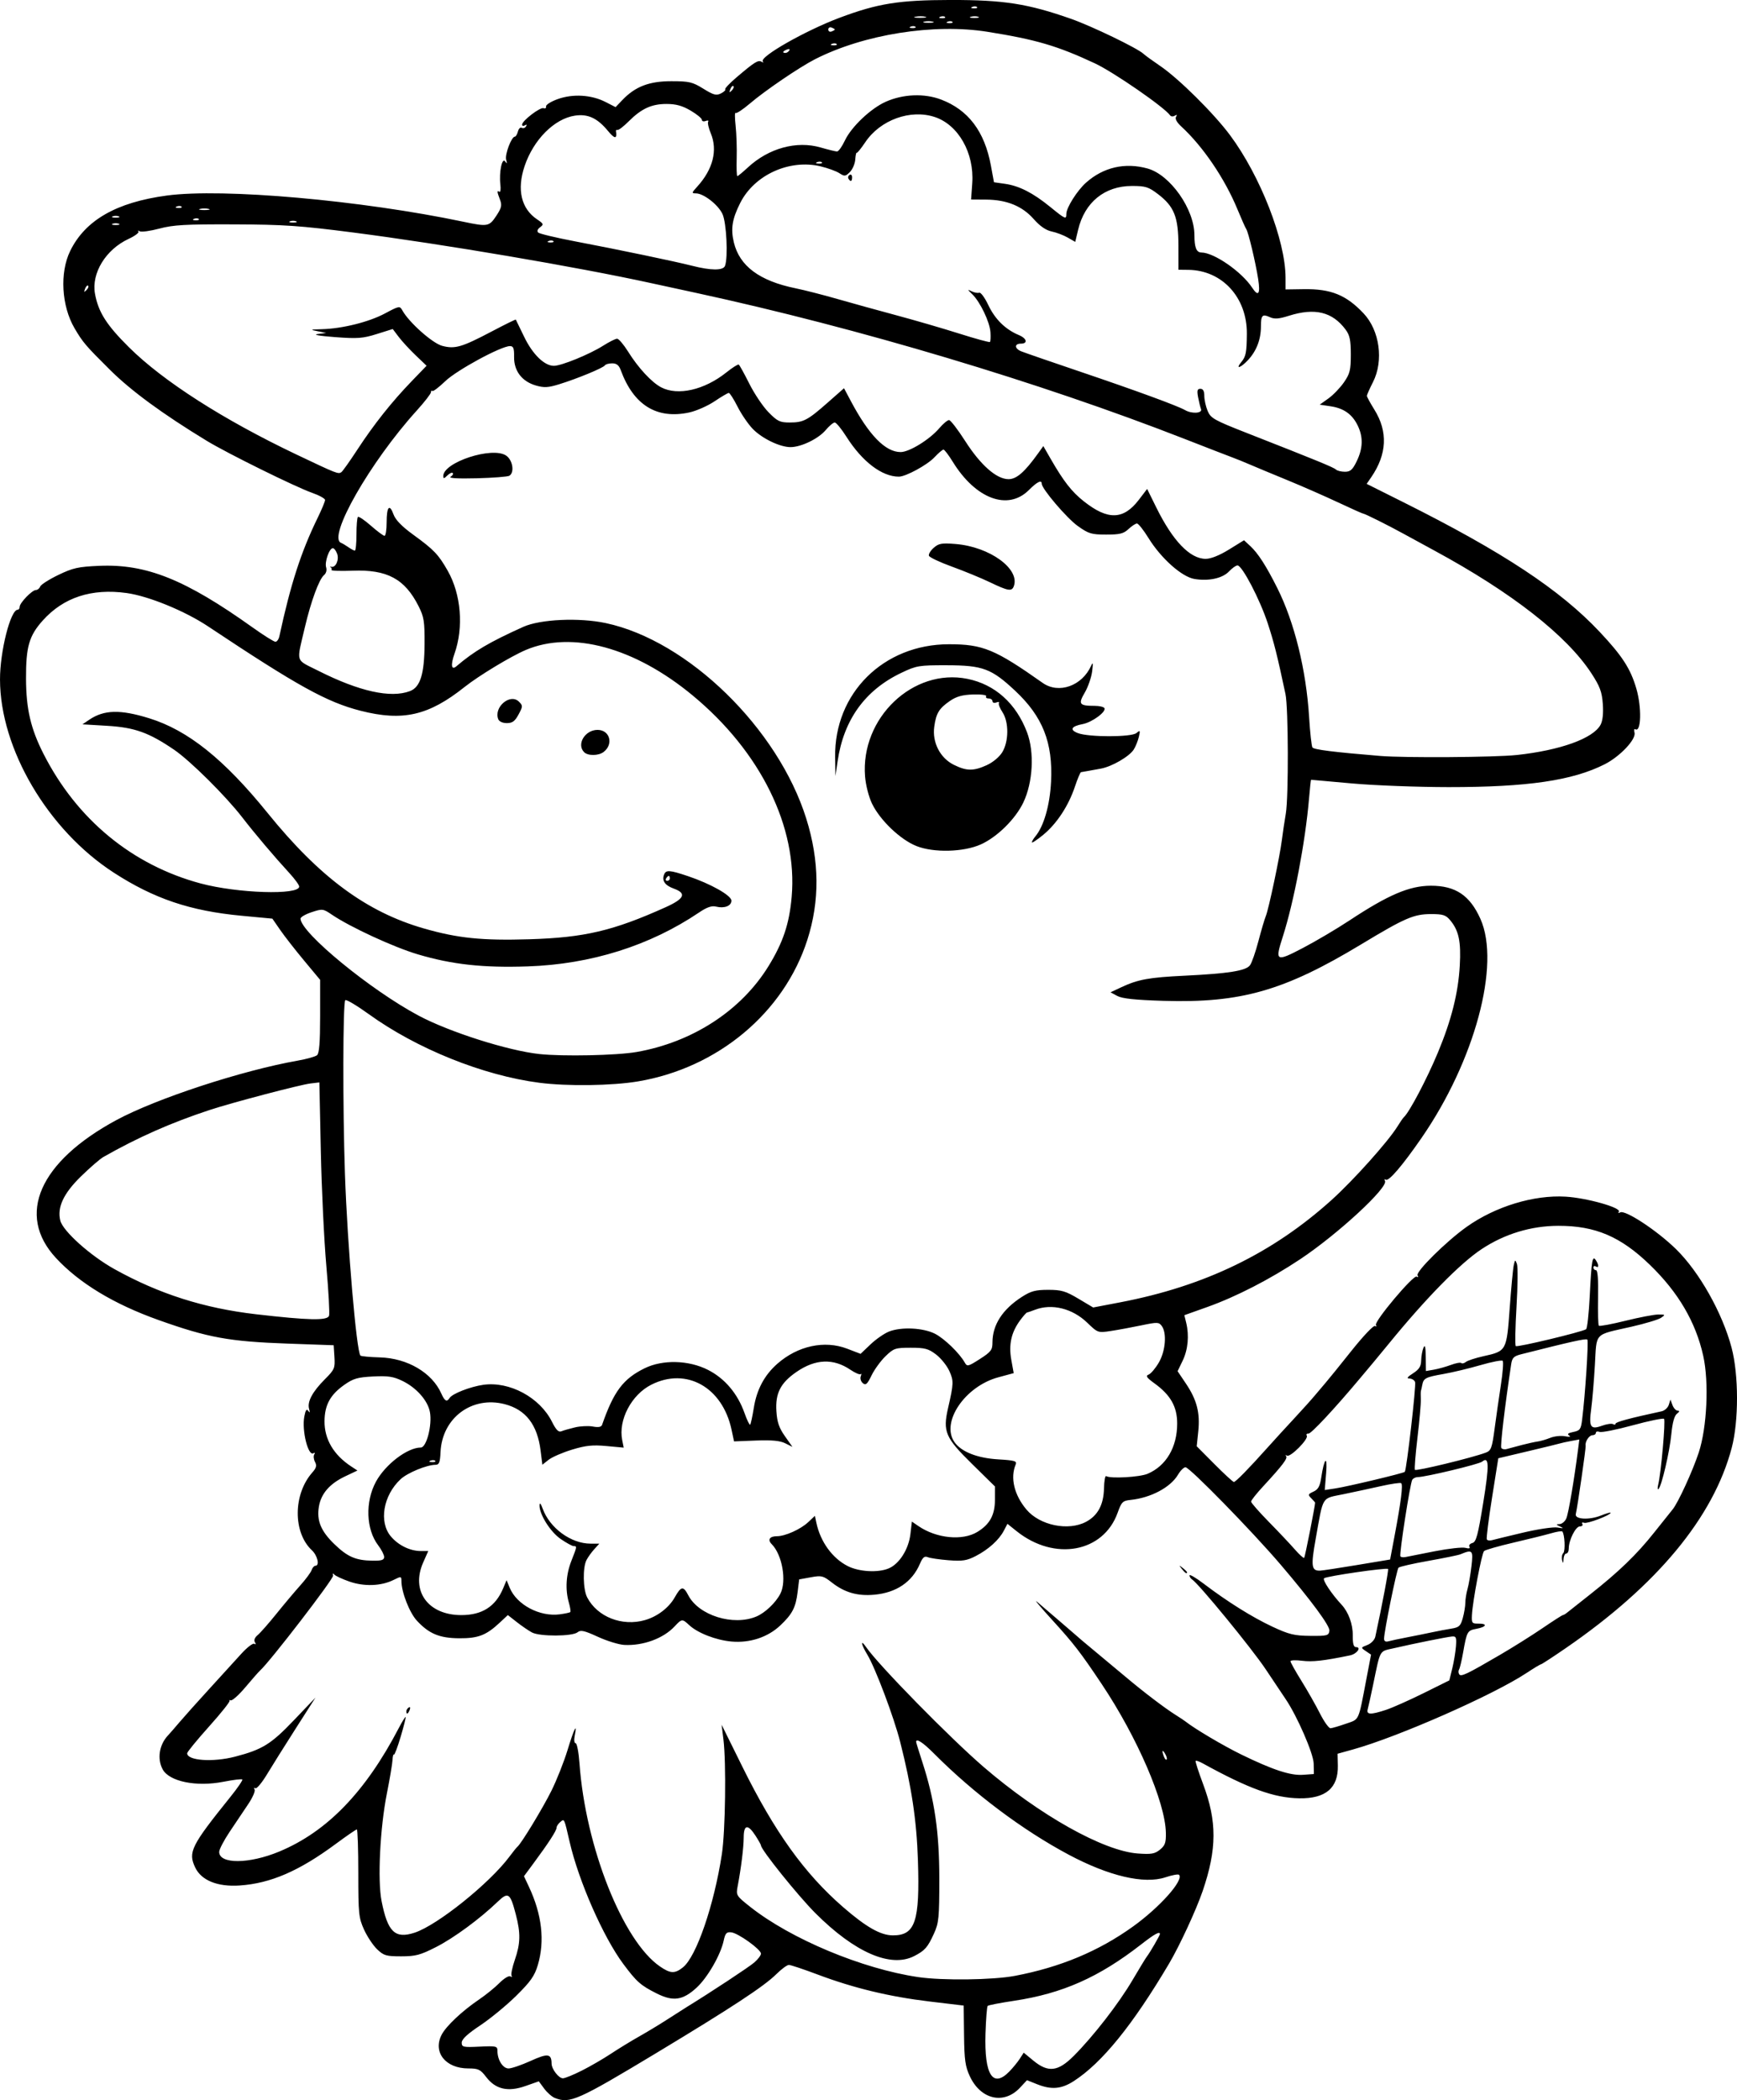 <?xml version="1.0" encoding="UTF-8" standalone="no"?>
<!-- Created with Inkscape (http://www.inkscape.org/) -->

<svg
   width="186.608mm"
   height="225.519mm"
   viewBox="0 0 186.608 225.519"
   version="1.1"
   id="svg1"
   xml:space="preserve"
   xmlns="http://www.w3.org/2000/svg"
   xmlns:svg="http://www.w3.org/2000/svg"><defs
     id="defs1" /><g
     id="layer1"
     transform="translate(-209.154,367.374)"><path
       style="fill:#000000"
       d="m 268.767,-142.09 c -0.317,-0.128 -0.835,-0.583 -1.152,-1.012 l -0.576,-0.78 -1.44,0.506 c -1.878,0.66 -3.206,0.354 -4.217,-0.971 -0.621,-0.814 -0.839,-0.918 -1.925,-0.919 -2.445,-0.002 -3.824,-1.749 -2.857,-3.619 0.481,-0.93 2.204,-2.552 4.012,-3.777 0.728,-0.493 1.718,-1.295 2.2,-1.782 0.483,-0.487 1.007,-0.805 1.165,-0.707 0.158,0.098 0.219,0.067 0.136,-0.069 -0.084,-0.136 0.072,-0.898 0.347,-1.695 0.613,-1.776 0.637,-2.859 0.11,-4.883 -0.603,-2.314 -0.811,-2.46 -1.951,-1.366 -1.916,1.84 -4.703,3.889 -6.614,4.862 -1.695,0.863 -2.202,0.998 -3.753,0.998 -1.613,0 -1.872,-0.076 -2.585,-0.759 -0.436,-0.417 -1.068,-1.37 -1.406,-2.117 -0.569,-1.257 -0.615,-1.707 -0.615,-6.054 0,-2.583 -0.071,-4.696 -0.158,-4.696 -0.087,4e-5 -1.099,0.696 -2.249,1.546 -3.952,2.923 -7.007,4.246 -10.338,4.475 -2.362,0.163 -4.113,-0.543 -4.772,-1.924 -0.791,-1.658 -0.453,-2.336 3.809,-7.63 0.755,-0.938 1.315,-1.762 1.246,-1.831 -0.07,-0.07 -0.985,0.042 -2.034,0.247 -2.913,0.571 -5.82,-0.026 -6.523,-1.339 -0.607,-1.134 -0.367,-2.644 0.579,-3.644 0.183,-0.193 0.736,-0.828 1.229,-1.41 0.493,-0.582 1.932,-2.189 3.197,-3.572 1.265,-1.382 2.81,-3.078 3.434,-3.767 0.623,-0.689 1.257,-1.177 1.408,-1.084 0.17,0.105 0.194,0.039 0.064,-0.172 -0.131,-0.213 -0.017,-0.503 0.303,-0.768 0.283,-0.235 1.186,-1.26 2.006,-2.279 0.82,-1.019 1.973,-2.388 2.56,-3.043 0.588,-0.655 1.139,-1.399 1.225,-1.654 0.086,-0.255 0.267,-0.463 0.403,-0.463 0.484,0 0.236,-1.093 -0.377,-1.666 -2.043,-1.909 -2.017,-6.019 0.052,-8.353 0.431,-0.487 0.496,-0.74 0.287,-1.13 -0.148,-0.277 -0.186,-0.638 -0.084,-0.803 0.106,-0.172 0.068,-0.228 -0.089,-0.13 -0.564,0.349 -1.259,-2.438 -0.979,-3.929 0.133,-0.712 0.25,-0.878 0.43,-0.617 0.173,0.249 0.198,0.181 0.084,-0.225 -0.214,-0.763 0.364,-1.84 1.712,-3.188 1.017,-1.017 1.087,-1.181 1.011,-2.365 l -0.081,-1.273 -4.895,-0.174 c -6.337,-0.225 -8.572,-0.631 -13.891,-2.523 -4.826,-1.717 -8.539,-3.962 -11.063,-6.688 -4.276,-4.619 -1.77,-10.323 6.498,-14.789 4.289,-2.317 13.493,-5.332 19.514,-6.393 0.946,-0.167 1.869,-0.426 2.051,-0.577 0.237,-0.196 0.331,-1.378 0.331,-4.183 v -3.909 l -1.73,-2.078 c -0.952,-1.143 -2.106,-2.621 -2.565,-3.286 l -0.835,-1.208 -3.322,-0.312 c -5.502,-0.517 -9.392,-1.828 -13.714,-4.625 -7.083,-4.582 -12.212,-13.284 -12.225,-20.743 -0.005,-3.018 1.127,-7.491 1.897,-7.491 0.119,0 0.216,-0.142 0.216,-0.316 0,-0.419 1.335,-1.8 1.741,-1.8 0.175,0 0.384,-0.169 0.463,-0.375 0.079,-0.207 0.955,-0.766 1.947,-1.244 1.571,-0.757 2.136,-0.882 4.4,-0.979 5.067,-0.216 9.253,1.466 16.483,6.623 1.181,0.842 2.28,1.531 2.442,1.531 0.163,0 0.353,-0.268 0.424,-0.595 1.215,-5.617 2.326,-9.052 4.108,-12.704 0.44,-0.903 0.801,-1.769 0.801,-1.924 0,-0.155 -0.625,-0.501 -1.389,-0.769 -1.78,-0.623 -9.116,-4.243 -11.331,-5.591 -4.743,-2.887 -8.112,-5.357 -10.389,-7.617 -2.614,-2.595 -2.912,-2.945 -3.805,-4.464 -1.405,-2.392 -1.607,-5.974 -0.468,-8.302 1.617,-3.305 4.965,-5.223 10.388,-5.951 6.024,-0.808 20.884,0.507 31.893,2.823 2.563,0.539 2.734,0.508 3.493,-0.639 0.565,-0.854 0.63,-1.134 0.401,-1.737 -0.328,-0.863 -0.34,-1.021 -0.064,-0.851 0.115,0.071 0.162,-0.28 0.103,-0.78 -0.156,-1.332 0.186,-2.959 0.52,-2.475 0.196,0.284 0.221,0.237 0.102,-0.189 -0.155,-0.555 0.571,-2.475 0.936,-2.475 0.102,0 0.25,-0.25 0.33,-0.556 0.08,-0.306 0.264,-0.482 0.409,-0.393 0.145,0.09 0.35,0.024 0.456,-0.147 0.12,-0.193 0.077,-0.239 -0.114,-0.121 -0.168,0.104 -0.305,0.071 -0.305,-0.072 0,-0.417 1.948,-1.907 2.31,-1.768 0.181,0.07 0.301,-0.016 0.266,-0.189 -0.035,-0.174 0.532,-0.528 1.26,-0.788 1.632,-0.583 3.605,-0.464 5.121,0.309 l 1.087,0.555 0.733,-0.766 c 1.38,-1.444 2.874,-2.017 5.254,-2.017 1.923,0 2.272,0.082 3.44,0.805 1.098,0.68 1.391,0.758 1.893,0.506 0.327,-0.164 0.532,-0.361 0.457,-0.436 -0.075,-0.075 0.478,-0.66 1.23,-1.299 1.943,-1.652 2.308,-1.879 2.681,-1.664 0.182,0.105 0.242,0.093 0.135,-0.025 -0.433,-0.478 4.552,-3.318 8.265,-4.708 4.088,-1.53 6.362,-1.893 11.906,-1.901 5.704,-0.008 8.308,0.399 12.933,2.023 2.23,0.783 7.149,3.157 7.782,3.756 0.176,0.166 0.993,0.76 1.816,1.319 1.982,1.348 5.746,5.078 7.488,7.419 3.263,4.387 5.957,11.303 5.963,15.308 l 0.002,1.258 1.96,-0.029 c 2.912,-0.044 4.554,0.621 6.419,2.598 1.732,1.836 2.178,5.08 1.015,7.373 -0.363,0.716 -0.661,1.383 -0.661,1.482 -6e-4,0.1 0.366,0.772 0.815,1.494 1.462,2.351 1.346,4.783 -0.344,7.243 l -0.492,0.716 3.913,1.955 c 10.71,5.352 16.873,9.42 21.124,13.942 2.423,2.577 3.306,3.941 3.93,6.067 0.598,2.034 0.529,4.777 -0.11,4.382 -0.117,-0.072 -0.153,0.095 -0.081,0.371 0.186,0.711 -1.559,2.558 -3.205,3.392 -3.452,1.749 -8.291,2.457 -16.767,2.453 -3.303,-0.002 -7.97,-0.179 -10.371,-0.394 -2.401,-0.215 -4.385,-0.392 -4.409,-0.394 -0.024,-0.002 -0.122,0.919 -0.218,2.047 -0.393,4.62 -1.628,11.108 -2.82,14.813 -0.855,2.657 -0.743,2.72 2.155,1.206 1.382,-0.722 3.645,-2.059 5.027,-2.971 4.169,-2.751 6.432,-3.714 8.731,-3.717 2.647,-0.003 4.194,1.033 5.326,3.568 2.183,4.886 -0.614,15.256 -6.353,23.548 -2.042,2.951 -3.495,4.647 -3.813,4.45 -0.148,-0.092 -0.19,-0.038 -0.093,0.119 0.414,0.67 -5.034,5.708 -9.097,8.413 -3.238,2.155 -6.887,4.033 -9.994,5.14 l -2.46,0.877 0.199,0.819 c 0.333,1.37 0.191,2.884 -0.382,4.069 l -0.544,1.126 0.9,1.337 c 1.169,1.737 1.53,3.135 1.322,5.124 l -0.167,1.599 1.907,1.918 c 1.049,1.055 1.987,1.918 2.084,1.918 0.192,0 1.598,-1.435 3.609,-3.683 0.706,-0.789 1.996,-2.199 2.867,-3.134 0.871,-0.935 1.883,-2.061 2.249,-2.503 0.366,-0.442 0.885,-1.056 1.155,-1.364 0.27,-0.308 1.507,-1.837 2.75,-3.397 1.243,-1.56 2.38,-2.762 2.527,-2.671 0.147,0.091 0.194,0.047 0.105,-0.097 -0.226,-0.366 4.026,-5.421 4.377,-5.204 0.167,0.103 0.206,0.051 0.096,-0.129 -0.233,-0.378 3.076,-3.651 5.265,-5.208 3.082,-2.191 7.215,-3.452 10.644,-3.247 2.278,0.136 5.98,1.179 5.714,1.609 -0.095,0.154 -0.037,0.19 0.135,0.084 0.521,-0.322 3.949,1.927 6.008,3.941 2.5,2.447 4.977,6.838 5.969,10.583 0.773,2.917 0.778,7.873 0.012,10.768 -1.972,7.454 -8.017,14.746 -17.802,21.477 -1.403,0.965 -2.613,1.754 -2.689,1.754 -0.076,0 -0.774,0.42 -1.551,0.933 -3.58,2.367 -13.812,6.871 -18.66,8.215 l -1.638,0.454 0.029,1.262 c 0.055,2.416 -1.305,3.571 -4.151,3.523 -2.702,-0.045 -5.418,-1.029 -10.386,-3.763 -0.355,-0.195 -0.689,-0.311 -0.742,-0.257 -0.054,0.054 0.307,1.175 0.802,2.492 1.504,4.003 1.492,6.979 -0.045,11.482 -0.691,2.023 -2.485,5.897 -3.616,7.805 -3.903,6.586 -7.185,10.633 -10.218,12.599 -1.342,0.87 -2.418,0.961 -3.977,0.337 l -1.063,-0.425 -0.754,0.807 c -1.721,1.842 -4.21,1.28 -5.381,-1.216 -0.496,-1.058 -0.595,-1.752 -0.627,-4.429 l -0.039,-3.175 -3.678,-0.439 c -4.298,-0.513 -8.139,-1.438 -11.993,-2.888 -1.518,-0.571 -2.917,-1.038 -3.109,-1.038 -0.192,0 -0.799,0.446 -1.348,0.992 -1.31,1.301 -4.801,3.594 -12.925,8.488 -8.398,5.059 -9.274,5.447 -10.862,4.807 z m 2.898,-2.946 c 0.905,-0.457 2.301,-1.264 3.101,-1.795 0.8,-0.531 2.17,-1.369 3.043,-1.862 0.873,-0.493 2.245,-1.323 3.049,-1.843 0.804,-0.52 1.697,-1.09 1.984,-1.267 2.676,-1.644 6.789,-4.355 7.357,-4.849 0.388,-0.338 0.706,-0.761 0.706,-0.941 0,-0.452 -2.44,-2.202 -3.187,-2.287 -0.51,-0.058 -0.646,0.092 -0.82,0.901 -0.328,1.525 -1.735,3.964 -2.909,5.042 -1.476,1.355 -2.51,1.508 -4.264,0.63 -1.745,-0.873 -2.17,-1.247 -3.609,-3.178 -2.151,-2.886 -4.79,-8.884 -5.764,-13.102 -0.6,-2.598 -0.558,-2.51 -1.013,-2.134 -0.217,0.18 -0.394,0.455 -0.394,0.611 0,0.309 -0.861,1.637 -2.474,3.816 l -1.026,1.387 0.529,1.127 c 1.404,2.987 1.727,5.824 0.959,8.412 -0.346,1.164 -0.774,1.774 -2.315,3.295 -1.04,1.027 -2.784,2.461 -3.875,3.186 -1.364,0.907 -1.984,1.484 -1.984,1.846 0,0.486 0.148,0.52 1.918,0.435 1.788,-0.086 1.918,-0.055 1.918,0.451 0,0.976 0.579,1.891 1.196,1.891 0.32,0 1.39,-0.366 2.377,-0.814 1.842,-0.835 2.233,-0.784 2.243,0.292 0.006,0.593 0.767,1.58 1.217,1.58 0.214,0 1.13,-0.374 2.036,-0.83 z m 45.921,0.103 c 0.39,-0.4 0.898,-1.02 1.128,-1.377 l 0.418,-0.649 1.028,0.848 c 1.598,1.317 2.65,1.197 4.342,-0.495 2.103,-2.103 4.838,-5.628 6.313,-8.137 0.742,-1.262 1.445,-2.413 1.562,-2.559 0.296,-0.367 1.39,-2.253 1.39,-2.396 0,-0.325 -0.582,-0.004 -2.004,1.104 -4.548,3.543 -8.472,5.284 -13.674,6.065 -1.476,0.222 -2.749,0.468 -2.829,0.549 -0.08,0.08 -0.186,1.426 -0.235,2.99 -0.137,4.407 0.788,5.873 2.559,4.058 z m 0.59,-10.272 c 4.888,-0.927 9.028,-2.657 12.721,-5.317 2.883,-2.075 5.469,-4.988 4.918,-5.539 -0.088,-0.088 -0.748,0.036 -1.467,0.275 -2.275,0.755 -6.05,-0.128 -10.369,-2.425 -4.953,-2.635 -10.217,-6.584 -14.469,-10.854 -1.203,-1.208 -1.935,-1.687 -1.935,-1.265 0,0.068 0.294,1.024 0.653,2.124 1.328,4.069 1.837,7.549 1.837,12.569 3.9e-4,4.207 -0.053,4.747 -0.581,5.904 -0.673,1.473 -0.965,1.806 -2.107,2.396 -2.525,1.306 -6.391,-0.369 -10.625,-4.603 -1.868,-1.868 -5.845,-6.814 -5.845,-7.269 0,-0.076 -0.268,-0.552 -0.595,-1.058 -0.816,-1.26 -1.256,-1.191 -1.262,0.199 -0.005,1.092 -0.278,3.293 -0.654,5.268 -0.179,0.939 -0.137,1.006 1.362,2.19 4.368,3.451 12.039,6.655 18.046,7.537 2.602,0.382 8.025,0.313 10.372,-0.132 z m -35.656,-0.914 c 1.44,-1.133 3.347,-6.673 4.186,-12.164 0.377,-2.468 0.477,-9.793 0.168,-12.303 l -0.195,-1.587 2.224,4.498 c 3.466,7.012 6.676,11.484 10.828,15.087 2.473,2.146 4.024,3.027 5.339,3.033 2.415,0.01 2.913,-1.481 2.697,-8.065 -0.141,-4.303 -0.673,-7.848 -1.905,-12.706 -0.677,-2.668 -2.679,-7.975 -3.544,-9.395 -0.668,-1.096 -0.755,-1.713 -0.11,-0.779 1.339,1.938 8.995,9.742 12.612,12.857 6.016,5.18 12.873,9.027 16.569,9.297 1.451,0.106 1.823,0.041 2.381,-0.411 0.55,-0.446 0.657,-0.753 0.635,-1.816 -0.067,-3.288 -3.072,-10.249 -6.892,-15.964 -2.261,-3.384 -3.016,-4.361 -5.296,-6.86 -1.271,-1.393 -2.02,-2.287 -1.663,-1.986 0.771,0.651 4.476,3.837 4.902,4.215 0.164,0.146 0.878,0.741 1.586,1.323 0.709,0.582 2.066,1.714 3.016,2.515 1.939,1.635 4.241,3.385 5.432,4.129 0.437,0.273 0.913,0.591 1.058,0.706 0.965,0.766 4.055,2.593 5.953,3.519 3.382,1.65 5.288,2.276 6.632,2.18 l 1.173,-0.084 -0.023,-1.13 c -0.022,-1.074 -1.794,-5.135 -3.028,-6.94 -0.249,-0.364 -1.205,-1.793 -2.125,-3.175 -1.479,-2.224 -7.222,-9.225 -7.92,-9.657 -0.146,-0.09 -0.265,-0.283 -0.265,-0.428 0,-0.145 0.685,0.256 1.521,0.891 2.559,1.943 5.226,3.611 7.393,4.622 1.777,0.829 2.344,0.966 4.05,0.982 1.834,0.017 1.99,-0.025 2.065,-0.549 0.072,-0.506 -1.934,-3.224 -5.235,-7.094 -3.055,-3.581 -9.78,-10.463 -10.226,-10.463 -0.183,0 -0.545,0.359 -0.804,0.798 -0.806,1.365 -2.917,2.486 -5.108,2.712 -0.832,0.086 -0.963,0.217 -1.377,1.374 -1.531,4.278 -6.786,5.236 -10.857,1.978 l -0.983,-0.787 -0.383,0.733 c -0.521,0.998 -1.658,2.023 -3.024,2.728 -0.955,0.492 -1.426,0.565 -2.91,0.45 -0.974,-0.076 -1.98,-0.223 -2.235,-0.328 -0.359,-0.147 -0.551,0.012 -0.844,0.698 -0.84,1.966 -2.537,3.117 -4.913,3.332 -1.802,0.163 -3.189,-0.237 -4.566,-1.318 -0.923,-0.724 -1.094,-0.766 -2.249,-0.555 l -1.25,0.228 -0.164,1.339 c -0.205,1.676 -0.563,2.371 -1.854,3.595 -1.347,1.278 -3.281,1.916 -5.259,1.737 -1.666,-0.151 -3.625,-0.912 -4.538,-1.763 -0.745,-0.694 -0.794,-0.689 -1.567,0.139 -1.209,1.295 -3.375,2.092 -5.404,1.988 -0.582,-0.03 -1.86,-0.422 -2.839,-0.872 -1.457,-0.669 -1.853,-0.758 -2.178,-0.488 -0.549,0.456 -4.067,0.472 -4.904,0.022 -0.364,-0.195 -1.095,-0.695 -1.626,-1.111 l -0.964,-0.756 -0.868,0.811 c -1.456,1.36 -2.317,1.693 -4.347,1.68 -2.124,-0.013 -3.245,-0.477 -4.551,-1.882 -0.802,-0.863 -1.667,-3.078 -1.667,-4.268 0,-0.512 -0.035,-0.517 -0.842,-0.114 -1.332,0.664 -3.168,0.73 -4.765,0.169 -0.773,-0.271 -1.503,-0.613 -1.623,-0.76 -0.132,-0.161 -0.176,-0.11 -0.111,0.126 0.087,0.319 -6.771,9.231 -7.841,10.19 -0.162,0.146 -0.865,0.944 -1.562,1.774 -0.697,0.83 -1.411,1.475 -1.587,1.432 -0.176,-0.042 -0.235,-0.028 -0.131,0.031 0.104,0.059 -0.878,1.299 -2.183,2.754 -1.305,1.455 -2.373,2.759 -2.373,2.898 0,0.791 2.761,0.985 5.153,0.362 2.925,-0.762 3.858,-1.34 6.303,-3.901 l 2.328,-2.439 -2.114,3.307 c -1.163,1.819 -2.559,4.045 -3.103,4.947 -0.544,0.902 -1.105,1.568 -1.247,1.48 -0.142,-0.088 -0.177,-0.029 -0.078,0.132 0.099,0.16 -0.21,0.871 -0.687,1.579 -0.477,0.708 -1.373,2.043 -1.991,2.966 -0.618,0.923 -1.124,1.893 -1.124,2.157 0,1.33 3.218,1.31 6.46,-0.039 5.131,-2.136 9.256,-6.4 12.844,-13.277 0.358,-0.685 0.684,-1.212 0.726,-1.17 0.042,0.042 -0.197,0.994 -0.531,2.115 -0.334,1.122 -0.66,1.986 -0.726,1.92 -0.066,-0.066 -0.134,0.198 -0.152,0.586 -0.018,0.388 -0.292,2.015 -0.61,3.616 -0.731,3.687 -1.007,9.285 -0.567,11.52 0.656,3.335 1.444,4.09 3.548,3.404 2.44,-0.796 8.056,-5.299 10.198,-8.177 0.379,-0.509 0.764,-0.986 0.855,-1.058 0.402,-0.32 2.698,-4.1 3.642,-5.993 0.569,-1.142 1.352,-3.118 1.74,-4.391 0.702,-2.305 1.068,-3.032 0.766,-1.521 -0.09,0.448 -0.046,0.794 0.1,0.794 0.142,0 0.329,0.982 0.416,2.183 0.647,8.962 4.652,19.053 8.647,21.792 1.125,0.771 1.585,0.789 2.467,0.096 z m -29.714,-27.494 c 0,-0.137 0.118,-0.322 0.262,-0.411 0.15,-0.093 0.194,0.013 0.104,0.249 -0.176,0.458 -0.366,0.542 -0.366,0.162 z m 83.31,-15.295 c -0.329,-0.42 -0.32,-0.429 0.1,-0.1 0.255,0.2 0.463,0.408 0.463,0.463 0,0.218 -0.217,0.078 -0.563,-0.363 z m -1.786,19.864 c -0.312,-0.536 -0.387,-0.365 -0.132,0.301 0.091,0.236 0.221,0.374 0.289,0.306 0.068,-0.068 -0.002,-0.341 -0.157,-0.607 z m 19.415,-3.236 c 1.48,-0.518 1.313,-0.154 2.211,-4.846 l 0.492,-2.572 -0.558,-0.379 c -0.556,-0.377 -0.555,-0.38 0.162,-0.66 0.407,-0.159 0.777,-0.544 0.852,-0.885 0.753,-3.466 1.454,-7.192 1.371,-7.276 -0.165,-0.165 -6.621,0.772 -6.875,0.999 -0.197,0.175 0.796,1.671 1.889,2.846 0.736,0.792 1.209,2.094 1.195,3.289 -0.011,0.888 0.09,1.257 0.343,1.257 0.629,0 0.103,0.733 -0.635,0.886 -2.816,0.582 -4.045,0.721 -5.142,0.58 -0.691,-0.089 -1.257,-0.065 -1.257,0.053 0,0.118 0.529,1.064 1.175,2.103 0.646,1.039 1.541,2.613 1.988,3.499 0.447,0.886 0.96,1.601 1.14,1.59 0.18,-0.011 0.922,-0.229 1.65,-0.484 z m 4.316,-1.492 c 0.682,-0.225 2.49,-1.029 4.018,-1.786 l 2.778,-1.377 0.315,-1.277 c 0.173,-0.702 0.352,-1.774 0.397,-2.381 0.072,-0.969 0.017,-1.098 -0.447,-1.052 -0.6,0.059 -4.036,0.752 -6.215,1.254 -1.62,0.373 -1.425,0.028 -2.25,3.986 -0.242,1.164 -0.499,2.325 -0.57,2.58 -0.162,0.583 0.33,0.596 1.974,0.054 z m 12.221,-5.892 c 1.382,-0.807 3.443,-2.1 4.58,-2.875 1.136,-0.774 2.124,-1.408 2.194,-1.408 0.07,0 0.272,-0.116 0.447,-0.259 0.176,-0.142 1.267,-1.006 2.426,-1.918 3.135,-2.469 5.061,-4.327 6.932,-6.686 0.923,-1.164 1.816,-2.28 1.983,-2.48 0.576,-0.687 2.148,-4.107 2.806,-6.103 0.89,-2.699 1.116,-7.552 0.485,-10.391 -0.807,-3.629 -2.68,-6.822 -5.732,-9.773 -3.14,-3.035 -5.862,-4.196 -9.829,-4.19 -2.937,0.004 -5.793,0.873 -8.264,2.513 -2.315,1.537 -5.988,5.283 -9.985,10.183 -0.534,0.655 -1.271,1.548 -1.638,1.984 -0.367,0.437 -1.016,1.21 -1.443,1.72 -2.74,3.268 -5.243,5.948 -5.527,5.917 -0.183,-0.02 -0.26,0.08 -0.172,0.222 0.217,0.351 -1.765,2.348 -2.127,2.142 -0.158,-0.09 -0.202,-0.069 -0.097,0.048 0.203,0.225 -0.384,0.999 -2.471,3.255 -0.711,0.768 -1.292,1.502 -1.292,1.63 0,0.128 0.863,1.112 1.918,2.187 1.055,1.074 2.313,2.407 2.795,2.961 0.482,0.554 0.929,0.955 0.994,0.891 0.087,-0.087 1.172,-5.568 1.172,-5.923 0,-0.034 -0.186,-0.249 -0.414,-0.476 -0.375,-0.375 -0.353,-0.441 0.239,-0.711 0.502,-0.229 0.694,-0.573 0.832,-1.492 0.321,-2.14 0.692,-2.489 0.529,-0.498 l -0.149,1.818 1.135,-0.171 c 1.304,-0.196 7.337,-1.635 7.464,-1.78 0.196,-0.225 1.239,-9.302 1.108,-9.644 -0.079,-0.206 -0.356,-0.377 -0.615,-0.379 -0.331,-0.003 -0.214,-0.169 0.389,-0.555 0.661,-0.423 0.864,-0.744 0.878,-1.385 0.01,-0.459 0.121,-1.072 0.246,-1.363 0.164,-0.381 0.233,-0.105 0.246,0.986 l 0.019,1.515 0.86,-0.149 c 0.473,-0.082 1.293,-0.311 1.822,-0.508 0.529,-0.198 1.032,-0.289 1.118,-0.204 0.086,0.086 0.308,0.033 0.493,-0.117 0.185,-0.15 1.036,-0.427 1.89,-0.616 2.472,-0.546 2.485,-0.571 2.816,-5.14 0.158,-2.183 0.354,-4.266 0.435,-4.63 0.137,-0.614 0.162,-0.624 0.343,-0.132 0.107,0.291 0.087,2.357 -0.046,4.591 -0.133,2.234 -0.168,4.135 -0.078,4.225 0.151,0.151 7.055,-1.502 7.553,-1.809 0.123,-0.076 0.3,-1.683 0.394,-3.572 0.192,-3.881 0.287,-4.424 0.667,-3.823 0.326,0.515 0.32,0.858 -0.01,0.654 -0.146,-0.09 -0.265,-0.037 -0.265,0.117 0,0.154 0.125,0.28 0.279,0.28 0.182,0 0.259,1.012 0.222,2.912 -0.031,1.601 0.007,2.976 0.085,3.054 0.078,0.078 1.365,-0.161 2.86,-0.531 1.495,-0.37 3.084,-0.673 3.531,-0.673 0.763,0 0.781,0.022 0.291,0.354 -0.287,0.195 -1.713,0.624 -3.168,0.955 -4.108,0.934 -3.73,0.535 -3.943,4.158 -0.101,1.723 -0.277,3.813 -0.39,4.645 -0.27,1.98 -0.084,2.279 1.142,1.836 0.516,-0.187 1.059,-0.266 1.205,-0.175 0.146,0.09 0.266,0.068 0.267,-0.05 4.6e-4,-0.179 1.519,-0.587 4.951,-1.33 0.322,-0.07 0.666,-0.381 0.765,-0.692 l 0.179,-0.565 0.219,0.591 c 0.12,0.325 0.371,0.595 0.558,0.599 0.234,0.006 0.209,0.108 -0.081,0.331 -0.275,0.211 -0.481,0.962 -0.598,2.174 -0.184,1.918 -1.046,5.605 -1.382,5.911 -0.105,0.096 -0.118,-0.121 -0.029,-0.482 0.303,-1.222 0.805,-6.877 0.627,-7.055 -0.097,-0.097 -1.606,0.212 -3.352,0.688 -1.746,0.476 -3.355,0.796 -3.574,0.711 -0.22,-0.084 -0.4,-0.038 -0.4,0.103 0,0.141 -0.166,0.256 -0.369,0.256 -0.36,0 -0.819,0.717 -0.728,1.136 0.044,0.204 -0.87,6.54 -1.058,7.331 -0.137,0.574 1.434,0.663 2.709,0.153 0.568,-0.227 1.033,-0.36 1.033,-0.296 0,0.256 -2.508,1.209 -2.844,1.08 -0.197,-0.076 -0.286,-0.02 -0.197,0.124 0.089,0.144 -0.03,0.262 -0.264,0.262 -0.453,0 -1.193,1.472 -1.193,2.373 0,0.296 -0.119,0.538 -0.265,0.538 -0.146,0 -0.278,0.268 -0.295,0.595 -0.025,0.49 -0.053,0.508 -0.157,0.104 -0.07,-0.27 -0.011,-0.607 0.131,-0.749 0.237,-0.237 0.15,-2.044 -0.112,-2.318 -0.062,-0.065 -0.615,0.026 -1.229,0.204 -0.614,0.177 -2.426,0.627 -4.027,0.998 -1.601,0.372 -3.016,0.778 -3.145,0.903 -0.254,0.247 -1.227,5.372 -1.305,6.876 -0.044,0.848 0.013,0.925 0.68,0.916 1.029,-0.015 0.904,0.35 -0.189,0.555 -0.99,0.186 -1.031,0.258 -1.443,2.579 -0.15,0.845 -0.343,1.649 -0.427,1.786 -0.085,0.137 -0.081,0.368 0.009,0.513 0.189,0.306 0.785,0.023 4.366,-2.067 z m -9.922,-1.903 c 0.873,-0.167 2.064,-0.408 2.646,-0.534 0.582,-0.126 1.5,-0.3 2.041,-0.386 0.86,-0.137 1.016,-0.278 1.255,-1.138 0.15,-0.54 0.273,-1.28 0.274,-1.645 8.2e-4,-0.365 0.107,-1.03 0.235,-1.477 0.128,-0.448 0.319,-1.549 0.423,-2.448 0.201,-1.733 0.119,-1.822 -1.186,-1.279 -0.218,0.091 -1.761,0.407 -3.428,0.703 -1.667,0.295 -3.117,0.626 -3.222,0.734 -0.194,0.2 -1.552,6.871 -1.552,7.625 0,0.267 0.164,0.367 0.463,0.282 0.255,-0.072 1.177,-0.268 2.051,-0.436 z m -81.914,-1.843 c 1.337,-0.383 2.573,-1.329 3.203,-2.45 0.675,-1.201 0.917,-1.237 1.445,-0.217 1.122,2.17 4.834,3.329 7.317,2.284 0.939,-0.395 2.08,-1.48 2.58,-2.452 0.694,-1.351 0.197,-4.19 -0.93,-5.317 -0.472,-0.472 -0.227,-0.852 0.549,-0.852 0.9,0 2.558,-0.745 3.376,-1.516 l 0.714,-0.673 0.163,0.764 c 0.431,2.023 1.711,3.787 3.358,4.627 1.211,0.618 3.239,0.737 4.396,0.258 1.143,-0.473 2.15,-2.054 2.342,-3.676 l 0.161,-1.356 0.692,0.475 c 1.941,1.334 4.743,1.612 6.347,0.631 1.339,-0.82 1.882,-1.817 1.884,-3.462 l 0.002,-1.415 -2.494,-2.45 c -2.838,-2.788 -3.121,-3.45 -2.546,-5.962 0.607,-2.648 0.616,-2.928 0.138,-3.987 -0.258,-0.572 -0.898,-1.368 -1.422,-1.769 -0.821,-0.628 -1.198,-0.729 -2.724,-0.729 -1.662,0 -1.83,0.057 -2.715,0.915 -0.519,0.503 -1.193,1.43 -1.498,2.06 -0.457,0.944 -0.621,1.09 -0.935,0.829 -0.209,-0.174 -0.31,-0.502 -0.223,-0.729 0.087,-0.227 0.083,-0.337 -0.009,-0.245 -0.092,0.092 -0.587,-0.117 -1.099,-0.464 -1.839,-1.248 -3.762,-1.171 -5.795,0.23 -1.717,1.183 -2.285,2.293 -2.159,4.22 0.076,1.173 0.286,1.789 0.912,2.677 l 0.812,1.153 -0.776,-0.387 c -0.558,-0.278 -1.439,-0.361 -3.137,-0.295 l -2.361,0.092 -0.271,-1.266 c -0.977,-4.558 -4.853,-6.725 -8.622,-4.82 -2.13,1.077 -3.555,3.786 -3.124,5.94 l 0.163,0.817 -1.855,-0.172 c -1.487,-0.138 -2.22,-0.062 -3.696,0.387 -1.012,0.307 -2.144,0.798 -2.514,1.089 l -0.674,0.53 -0.189,-1.514 c -0.349,-2.79 -1.593,-4.4 -3.854,-4.987 -3.526,-0.915 -6.729,1.476 -6.897,5.147 -0.051,1.109 -0.15,1.363 -0.535,1.363 -0.933,0 -3.019,0.859 -3.756,1.547 -1.868,1.744 -2.353,4.589 -1.046,6.141 0.808,0.96 2.065,1.572 3.23,1.572 h 0.787 l -0.544,1.23 c -1.353,3.059 0.522,5.648 4.093,5.649 2.239,6e-4 3.675,-0.915 4.496,-2.868 l 0.37,-0.88 0.338,0.817 c 0.756,1.826 3.233,3.136 5.383,2.848 0.561,-0.075 1.067,-0.184 1.125,-0.243 0.058,-0.058 -0.011,-0.514 -0.154,-1.013 -0.405,-1.412 -0.309,-3.016 0.269,-4.482 0.615,-1.56 0.619,-1.587 0.246,-1.587 -0.156,0 -0.783,-0.344 -1.393,-0.764 -1.123,-0.772 -2.311,-2.671 -2.272,-3.631 0.013,-0.314 0.137,-0.179 0.333,0.363 0.761,2.097 3.044,3.767 5.151,3.767 h 0.939 l -0.542,0.595 c -0.298,0.327 -0.676,0.855 -0.84,1.173 -0.415,0.806 -0.372,3.142 0.074,3.999 1.094,2.104 3.754,3.148 6.218,2.441 z m 76.484,-5.911 3.566,-0.593 0.473,-2.506 c 0.706,-3.742 0.932,-5.556 0.71,-5.693 -0.109,-0.068 -1.073,0.073 -2.14,0.313 -1.068,0.24 -2.888,0.631 -4.044,0.871 -2.415,0.5 -2.147,0.068 -3.001,4.834 -0.519,2.894 -0.45,3.399 0.46,3.378 0.226,-0.005 2.015,-0.276 3.976,-0.602 z m -104.505,-0.861 c 0,-0.228 -0.29,-0.795 -0.645,-1.26 -1.306,-1.712 -1.408,-4.676 -0.235,-6.831 1.014,-1.863 3.384,-3.665 4.818,-3.665 0.614,0 1.237,-2.43 0.978,-3.812 -0.232,-1.238 -1.448,-2.613 -2.954,-3.342 -0.975,-0.472 -1.542,-0.558 -3.147,-0.477 -1.657,0.084 -2.131,0.221 -3.086,0.892 -1.519,1.067 -2.12,2.167 -2.136,3.903 -0.017,1.939 0.978,3.629 2.867,4.866 l 0.668,0.438 -1.332,0.633 c -1.649,0.783 -2.572,1.848 -2.806,3.234 -0.254,1.505 0.208,2.633 1.654,4.031 1.42,1.373 2.294,1.754 4.098,1.784 0.973,0.016 1.257,-0.073 1.257,-0.394 z m 112.874,-0.62 c 1.471,-0.288 2.948,-0.452 3.283,-0.364 0.388,0.101 0.546,0.059 0.437,-0.117 -0.094,-0.152 0.048,-0.333 0.314,-0.403 0.406,-0.106 0.596,-0.814 1.167,-4.33 0.661,-4.076 0.634,-5.026 -0.125,-4.403 -0.336,0.275 -6.093,1.655 -6.907,1.655 -0.229,0 -0.496,0.13 -0.594,0.289 -0.227,0.367 -1.409,7.986 -1.275,8.219 0.055,0.096 0.308,0.129 0.562,0.075 0.255,-0.054 1.666,-0.334 3.138,-0.622 z m 9.486,-2.001 c 1.598,-0.378 3.262,-0.623 3.704,-0.546 0.634,0.111 0.692,0.088 0.274,-0.105 -0.463,-0.215 -0.471,-0.248 -0.06,-0.264 0.258,-0.01 0.584,-0.286 0.725,-0.614 0.227,-0.529 0.828,-4.048 1.248,-7.312 l 0.149,-1.16 -0.898,0.166 c -0.494,0.091 -1.017,0.206 -1.163,0.254 -0.146,0.048 -1.7,0.428 -3.455,0.843 l -3.19,0.755 -0.676,4.252 c -0.372,2.339 -0.623,4.346 -0.558,4.461 0.065,0.115 0.317,0.152 0.559,0.083 0.242,-0.07 1.746,-0.436 3.342,-0.813 z m -46.95,-1.162 c 1.261,-0.674 1.881,-1.83 1.922,-3.583 0.019,-0.795 0.124,-1.389 0.235,-1.32 0.466,0.288 3.6,0.111 4.453,-0.252 1.993,-0.848 3.175,-2.856 3.175,-5.394 0,-1.806 -0.707,-3.06 -2.431,-4.309 -0.857,-0.621 -0.986,-0.813 -0.638,-0.947 0.241,-0.092 0.732,-0.67 1.092,-1.285 0.725,-1.237 0.883,-3.17 0.322,-3.937 -0.307,-0.42 -0.473,-0.425 -2.183,-0.068 -1.018,0.213 -2.487,0.484 -3.265,0.603 -1.411,0.215 -1.417,0.213 -2.568,-0.893 -1.589,-1.528 -3.786,-2.072 -5.591,-1.386 -0.41,0.156 -0.804,0.292 -0.877,0.303 -0.073,0.011 -0.404,0.388 -0.736,0.837 -0.949,1.287 -1.242,2.603 -0.945,4.244 l 0.258,1.424 -1.664,0.451 c -3.579,0.969 -6.189,4.829 -4.701,6.954 0.729,1.041 2.447,1.72 4.694,1.854 1.775,0.106 2.04,0.183 1.884,0.551 -0.604,1.427 -0.163,3.271 1.159,4.842 1.431,1.7 4.502,2.329 6.405,1.311 z m 42.942,-7.426 c 0.568,-0.216 0.669,-0.492 0.946,-2.578 0.171,-1.285 0.475,-3.407 0.677,-4.717 0.202,-1.31 0.287,-2.462 0.19,-2.562 -0.097,-0.099 -1.168,0.108 -2.38,0.46 -1.212,0.352 -2.998,0.78 -3.969,0.951 -1.942,0.341 -2.155,0.451 -2.293,1.182 -0.051,0.274 -0.115,0.557 -0.141,0.63 -0.026,0.073 -0.032,0.489 -0.013,0.926 0.019,0.437 -0.142,2.273 -0.357,4.081 -0.215,1.808 -0.34,3.371 -0.277,3.473 0.106,0.172 6.18,-1.301 7.616,-1.847 z m -112.867,0.88 c -0.088,-0.088 -0.316,-0.097 -0.507,-0.021 -0.211,0.085 -0.148,0.147 0.16,0.16 0.279,0.011 0.435,-0.051 0.347,-0.139 z m 116.735,-1.7 c 0.645,-0.167 1.419,-0.337 1.72,-0.377 0.301,-0.04 0.904,-0.217 1.341,-0.393 0.437,-0.176 1.151,-0.251 1.587,-0.168 0.487,0.093 0.658,0.064 0.442,-0.076 -0.252,-0.162 -0.124,-0.272 0.445,-0.386 0.707,-0.141 0.814,-0.288 0.94,-1.294 0.335,-2.661 0.715,-8.471 0.563,-8.622 -0.141,-0.141 -1.648,0.193 -7.076,1.565 -0.833,0.211 -1.001,0.377 -1.109,1.101 -0.69,4.597 -1.182,8.764 -1.058,8.964 0.083,0.135 0.35,0.188 0.592,0.118 0.242,-0.07 0.968,-0.264 1.613,-0.431 z m -101.714,-1.892 c 0.582,-0.138 1.447,-0.178 1.922,-0.089 0.589,0.11 0.901,0.053 0.983,-0.182 1.255,-3.6 2.261,-4.938 4.564,-6.072 1.946,-0.958 4.752,-0.886 6.829,0.177 1.802,0.922 3.171,2.543 3.911,4.634 0.265,0.75 0.537,1.308 0.604,1.241 0.067,-0.067 0.244,-0.882 0.393,-1.81 0.315,-1.967 1.143,-3.514 2.532,-4.733 2.192,-1.925 5.063,-2.544 7.491,-1.616 l 1.448,0.554 1.065,-1.014 c 0.586,-0.558 1.482,-1.179 1.991,-1.38 1.319,-0.521 3.673,-0.407 4.938,0.238 1.009,0.515 2.637,2.091 3.201,3.099 0.25,0.447 0.361,0.42 1.621,-0.388 1.195,-0.767 1.352,-0.973 1.352,-1.775 0,-1.889 1.075,-3.555 3.161,-4.896 0.973,-0.625 1.462,-0.756 2.825,-0.756 1.42,0 1.871,0.132 3.241,0.948 l 1.592,0.948 2.919,-0.558 c 9.063,-1.734 16.347,-5.261 22.705,-10.996 2.338,-2.109 6.06,-6.262 7.062,-7.88 0.29,-0.468 0.594,-0.911 0.676,-0.983 0.602,-0.536 2.492,-4.121 3.688,-6.995 1.443,-3.466 2.171,-6.367 2.335,-9.302 0.145,-2.586 -0.103,-3.755 -1.03,-4.869 -0.469,-0.563 -0.774,-0.661 -2.05,-0.661 -1.857,0 -2.815,0.414 -7.49,3.237 -8.271,4.995 -12.938,6.33 -21.245,6.079 -3.036,-0.092 -4.442,-0.239 -4.97,-0.521 l -0.737,-0.394 1.142,-0.537 c 1.799,-0.846 2.989,-1.064 6.813,-1.248 4.716,-0.228 6.586,-0.525 7.026,-1.116 0.194,-0.26 0.602,-1.425 0.907,-2.59 0.305,-1.164 0.663,-2.377 0.796,-2.695 0.308,-0.741 1.509,-6.421 1.723,-8.153 0.09,-0.728 0.282,-2.014 0.427,-2.859 0.303,-1.765 0.275,-11.368 -0.037,-12.831 -0.898,-4.212 -1.222,-5.504 -1.906,-7.594 -0.835,-2.553 -2.749,-6.218 -3.248,-6.218 -0.167,0 -0.575,0.289 -0.908,0.643 -0.699,0.744 -2.196,1.07 -3.726,0.811 -1.355,-0.229 -3.585,-2.217 -4.928,-4.392 -0.53,-0.858 -1.087,-1.561 -1.239,-1.561 -0.152,0 -0.562,0.268 -0.91,0.595 -0.527,0.495 -0.932,0.595 -2.398,0.594 -1.591,-10e-4 -1.89,-0.092 -3.058,-0.926 -1.179,-0.843 -3.865,-3.995 -3.865,-4.536 0,-0.45 -0.495,-0.206 -1.381,0.68 -2.25,2.25 -5.721,0.957 -8.187,-3.052 -0.438,-0.711 -0.882,-1.293 -0.988,-1.293 -0.106,0 -0.542,0.372 -0.969,0.827 -0.778,0.828 -3.073,2.077 -3.82,2.079 -1.821,0.005 -3.94,-1.608 -5.644,-4.295 -0.53,-0.837 -1.092,-1.521 -1.249,-1.521 -0.157,0 -0.597,0.371 -0.979,0.824 -0.778,0.924 -2.635,1.822 -3.77,1.822 -1.136,0 -3.053,-0.923 -4.052,-1.951 -0.49,-0.505 -1.228,-1.582 -1.638,-2.394 -0.411,-0.812 -0.834,-1.476 -0.941,-1.476 -0.107,0 -0.798,0.406 -1.535,0.902 -0.737,0.496 -1.963,1.036 -2.725,1.199 -3.483,0.747 -5.971,-0.792 -7.349,-4.549 -0.193,-0.525 -0.449,-0.728 -0.919,-0.728 -0.359,0 -0.714,0.099 -0.788,0.22 -0.167,0.27 -2.962,1.424 -4.904,2.024 -1.192,0.368 -1.62,0.391 -2.514,0.132 -1.491,-0.432 -2.355,-1.567 -2.333,-3.063 0.014,-0.939 -0.072,-1.165 -0.445,-1.165 -0.954,0 -5.72,2.584 -6.951,3.769 -0.684,0.658 -1.309,1.131 -1.389,1.051 -0.08,-0.08 -0.146,-0.019 -0.146,0.136 0,0.155 -0.698,1.052 -1.551,1.994 -4.983,5.498 -9.616,13.61 -8.1,14.182 0.142,0.054 0.493,0.262 0.78,0.463 0.287,0.201 0.6,0.366 0.695,0.366 0.095,0 0.173,-0.779 0.173,-1.731 0,-0.952 0.069,-1.8 0.154,-1.885 0.085,-0.085 0.712,0.337 1.393,0.937 0.682,0.6 1.342,1.091 1.467,1.091 0.125,0 0.227,-0.648 0.227,-1.44 0,-1.698 0.309,-2.05 0.744,-0.848 0.209,0.577 0.899,1.286 2.099,2.157 2.239,1.625 2.721,2.128 3.719,3.882 1.44,2.53 1.729,6.075 0.727,8.913 -0.426,1.207 -0.337,1.805 0.2,1.348 1.92,-1.636 3.546,-2.594 7.196,-4.239 1.821,-0.821 6.007,-1.01 8.864,-0.401 8.83,1.882 18.493,11.3 21.53,20.984 1.426,4.547 1.464,8.845 0.116,13.036 -2.515,7.818 -9.616,13.75 -18.187,15.191 -2.788,0.469 -7.597,0.535 -10.603,0.146 -6.043,-0.782 -13.171,-3.649 -18.333,-7.375 -1.279,-0.923 -2.41,-1.594 -2.514,-1.491 -0.261,0.261 -0.282,11.495 -0.035,18.692 0.262,7.624 1.237,19.046 1.663,19.471 0.077,0.077 1.016,0.164 2.087,0.194 2.961,0.083 5.611,1.643 6.605,3.888 0.36,0.814 0.596,0.938 0.888,0.467 0.282,-0.456 2.226,-1.215 3.614,-1.411 2.822,-0.399 6.077,1.352 7.386,3.974 0.433,0.867 0.705,1.142 1.005,1.017 0.226,-0.094 0.888,-0.284 1.47,-0.422 z m 36.681,-62.422 c -1.726,-0.682 -3.909,-2.764 -4.775,-4.553 -0.35,-0.723 -0.673,-1.983 -0.748,-2.914 -0.504,-6.278 5.146,-11.669 10.991,-10.488 2.967,0.6 5.232,2.63 6.411,5.746 0.806,2.13 0.636,5.363 -0.397,7.528 -0.85,1.784 -2.822,3.725 -4.581,4.51 -1.85,0.826 -5.044,0.905 -6.9,0.172 z m 7.565,-8.694 c 0.646,-0.293 1.345,-0.878 1.653,-1.383 0.707,-1.16 0.717,-3.241 0.02,-4.298 -0.282,-0.427 -0.453,-0.873 -0.381,-0.989 0.072,-0.117 -0.054,-0.141 -0.28,-0.054 -0.226,0.087 -0.411,0.026 -0.411,-0.135 0,-0.161 -0.186,-0.293 -0.412,-0.293 -0.227,0 -0.346,-0.108 -0.264,-0.239 0.083,-0.134 -0.533,-0.218 -1.404,-0.191 -1.149,0.036 -1.793,0.214 -2.48,0.685 -1.179,0.808 -1.497,1.328 -1.695,2.774 -0.232,1.692 0.627,3.363 2.103,4.094 1.369,0.678 2.114,0.684 3.553,0.031 z m 4.834,8.297 c 0,-0.107 0.159,-0.383 0.352,-0.613 0.927,-1.098 1.581,-3.362 1.707,-5.905 0.208,-4.196 -0.896,-6.99 -3.857,-9.76 -2.547,-2.383 -3.479,-2.731 -7.331,-2.739 -3.01,-0.006 -3.264,0.036 -4.895,0.813 -3.906,1.861 -6.199,5.045 -6.85,9.512 l -0.23,1.575 -0.032,-2.023 c -0.11,-6.872 5.195,-12.133 12.235,-12.133 3.633,0 4.938,0.538 10.062,4.152 1.728,1.219 4.244,0.321 5.211,-1.86 0.189,-0.425 0.215,-0.267 0.102,0.618 -0.084,0.655 -0.442,1.685 -0.796,2.288 -0.724,1.236 -0.588,1.416 1.074,1.416 0.489,0 0.956,0.108 1.037,0.24 0.238,0.385 -1.317,1.53 -2.338,1.721 -1.228,0.23 -1.43,0.617 -0.507,0.968 1.17,0.446 5.744,0.442 6.282,-0.005 0.408,-0.338 0.432,-0.302 0.267,0.402 -0.099,0.426 -0.344,1.036 -0.544,1.357 -0.466,0.748 -2.35,1.843 -3.542,2.058 -0.509,0.092 -1.164,0.211 -1.455,0.264 -0.291,0.053 -0.594,0.106 -0.673,0.117 -0.079,0.011 -0.372,0.705 -0.652,1.542 -0.694,2.077 -1.957,3.998 -3.412,5.19 -0.669,0.548 -1.216,0.909 -1.216,0.801 z m -4.498,-27.924 c -0.946,-0.454 -2.786,-1.211 -4.09,-1.683 -1.304,-0.472 -2.417,-0.998 -2.474,-1.169 -0.057,-0.171 0.176,-0.556 0.518,-0.856 0.536,-0.471 0.86,-0.526 2.355,-0.404 3.669,0.299 6.952,2.691 6.241,4.546 -0.217,0.565 -0.605,0.499 -2.55,-0.434 z m -58.737,-11.411 c 0,-1.476 5.236,-3.191 6.739,-2.206 0.718,0.47 0.941,1.815 0.361,2.174 -0.17,0.105 -1.747,0.228 -3.506,0.273 -2.016,0.052 -3.054,-0.007 -2.808,-0.161 0.214,-0.134 0.318,-0.315 0.23,-0.402 -0.088,-0.088 -0.352,0.034 -0.588,0.269 -0.344,0.344 -0.428,0.355 -0.428,0.054 z m -12.272,90.177 c 0.081,-0.211 -0.05,-2.622 -0.291,-5.358 -0.241,-2.736 -0.508,-8.289 -0.593,-12.341 l -0.155,-7.366 -0.951,0.113 c -1.132,0.135 -8.433,2.055 -10.873,2.86 -4.128,1.361 -7.681,2.933 -11.377,5.033 -0.364,0.207 -1.453,1.15 -2.421,2.096 -1.866,1.824 -2.561,3.311 -2.211,4.732 0.279,1.133 3.224,3.773 5.822,5.217 4.787,2.662 9.616,4.199 15.214,4.845 5.664,0.653 7.634,0.696 7.837,0.169 z m 33.029,-28.329 c 6.013,-1.049 11.239,-4.445 14.177,-9.211 1.57,-2.548 2.242,-4.554 2.495,-7.452 0.655,-7.487 -3.325,-15.575 -10.646,-21.632 -6.222,-5.148 -12.958,-6.981 -17.919,-4.876 -1.599,0.678 -5.07,2.777 -6.577,3.976 -3.865,3.076 -6.637,3.709 -11.174,2.552 -3.62,-0.923 -6.781,-2.672 -16.38,-9.06 -2.496,-1.661 -6.403,-3.259 -8.759,-3.583 -3.756,-0.517 -6.769,0.469 -8.991,2.939 -1.482,1.648 -1.824,2.833 -1.81,6.269 0.013,3.25 0.506,5.363 1.883,8.07 3.579,7.035 9.533,11.941 16.883,13.91 3.961,1.061 10.583,1.27 10.583,0.334 0,-0.167 -0.476,-0.822 -1.058,-1.454 -1.592,-1.728 -3.717,-4.238 -5.048,-5.962 -1.79,-2.318 -5.604,-6.102 -7.341,-7.283 -2.713,-1.845 -4.234,-2.388 -7.19,-2.564 l -2.646,-0.158 0.722,-0.49 c 1.592,-1.08 3.33,-1.124 6.443,-0.162 4.16,1.286 8.043,4.391 12.728,10.177 5.592,6.907 10.624,10.623 16.784,12.394 3.646,1.049 6.264,1.316 11.358,1.159 5.901,-0.181 8.98,-0.906 14.606,-3.436 2.037,-0.916 2.293,-1.494 0.885,-2.003 -0.951,-0.344 -1.299,-0.843 -1.047,-1.5 0.202,-0.526 0.593,-0.502 2.551,0.155 2.457,0.824 4.688,2.081 4.688,2.642 0,0.566 -0.764,0.859 -1.657,0.635 -0.46,-0.116 -0.977,0.064 -1.817,0.631 -5.285,3.567 -11.614,5.559 -18.403,5.791 -4.8,0.165 -8.137,-0.202 -11.826,-1.298 -2.584,-0.768 -7.26,-2.926 -9.215,-4.253 -0.951,-0.646 -1.018,-0.654 -2.183,-0.27 -0.661,0.218 -1.198,0.53 -1.193,0.695 0.043,1.524 7.535,7.67 12.694,10.415 3.312,1.762 9.596,3.759 12.962,4.121 2.536,0.272 8.32,0.151 10.438,-0.218 z m -5.623,-32.195 c -0.843,-0.843 0.09,-2.394 1.439,-2.394 1.325,0 1.748,1.537 0.652,2.372 -0.548,0.417 -1.684,0.43 -2.091,0.023 z m -9.23,-3.55 c -0.499,-1.3 1.294,-2.806 2.228,-1.871 0.426,0.426 0.423,0.504 -0.046,1.375 -0.391,0.726 -0.661,0.924 -1.258,0.924 -0.456,0 -0.826,-0.171 -0.925,-0.428 z m 18.437,17.097 c 0,-0.146 -0.052,-0.265 -0.117,-0.265 -0.064,0 -0.19,0.119 -0.28,0.265 -0.09,0.146 -0.037,0.265 0.117,0.265 0.154,0 0.28,-0.119 0.28,-0.265 z m 90.961,-13.241 c 4.702,-0.507 8.242,-1.782 9.028,-3.252 0.228,-0.426 0.314,-1.224 0.24,-2.239 -0.094,-1.297 -0.311,-1.879 -1.221,-3.276 -2.648,-4.065 -8.557,-8.685 -16.856,-13.179 -1.164,-0.63 -2.652,-1.441 -3.307,-1.802 -1.633,-0.899 -4.174,-2.169 -4.341,-2.169 -0.075,0 -1.302,-0.547 -2.727,-1.217 -1.424,-0.669 -3.9,-1.754 -5.5,-2.41 -1.601,-0.656 -3.387,-1.4 -3.969,-1.652 -0.582,-0.252 -1.416,-0.591 -1.852,-0.752 -0.437,-0.161 -2.758,-1.06 -5.159,-1.998 -15.62,-6.099 -34.987,-11.888 -52.388,-15.66 -2.401,-0.52 -4.604,-0.998 -4.895,-1.062 -8.08,-1.766 -22.414,-4.201 -32.015,-5.439 -5.715,-0.737 -7.461,-0.856 -12.832,-0.876 -5.2,-0.019 -6.511,0.055 -8.007,0.453 -0.984,0.262 -1.937,0.392 -2.117,0.288 -0.18,-0.103 -0.24,-0.092 -0.134,0.025 0.106,0.117 -0.37,0.475 -1.058,0.795 -2.453,1.139 -4.01,3.683 -3.608,5.894 0.358,1.966 1.24,3.353 3.659,5.751 3.668,3.636 10.131,7.772 17.972,11.502 4.359,2.073 4.505,2.131 4.836,1.901 0.138,-0.096 0.913,-1.186 1.721,-2.423 1.776,-2.716 3.686,-5.122 5.834,-7.347 l 1.601,-1.659 -1.173,-1.119 c -0.645,-0.616 -1.463,-1.503 -1.818,-1.972 l -0.645,-0.852 -1.719,0.539 c -1.505,0.472 -2.065,0.513 -4.497,0.329 -1.655,-0.125 -2.404,-0.258 -1.852,-0.328 l 0.926,-0.118 -0.926,-0.184 c -0.853,-0.169 -0.818,-0.187 0.446,-0.219 2.191,-0.056 5.055,-0.768 6.777,-1.686 1.547,-0.825 1.601,-0.834 1.881,-0.327 0.709,1.28 3.226,3.519 4.272,3.799 1.369,0.367 2.103,0.154 5.327,-1.543 1.401,-0.738 2.565,-1.311 2.587,-1.273 0.022,0.037 0.427,0.871 0.9,1.853 0.906,1.879 2.169,3.11 3.19,3.11 0.806,0 3.83,-1.234 5.284,-2.156 0.654,-0.415 1.333,-0.755 1.507,-0.755 0.175,0 0.707,0.625 1.184,1.389 1.086,1.741 2.524,3.293 3.548,3.83 1.789,0.938 4.645,0.286 7.005,-1.598 0.648,-0.517 1.247,-0.897 1.332,-0.845 0.085,0.053 0.597,0.978 1.137,2.057 0.54,1.079 1.468,2.457 2.061,3.062 0.948,0.967 1.223,1.101 2.266,1.101 1.487,0 1.924,-0.228 4.094,-2.139 l 1.75,-1.541 0.732,1.377 c 1.95,3.671 3.715,5.478 5.35,5.478 0.933,0 3.108,-1.339 4.143,-2.549 0.419,-0.49 0.895,-0.888 1.058,-0.886 0.163,0.002 0.945,1.016 1.736,2.252 1.66,2.593 3.367,4.093 4.659,4.093 0.861,0 1.73,-0.761 3.184,-2.786 l 0.551,-0.767 0.755,1.314 c 1.425,2.479 2.284,3.581 3.603,4.624 2.583,2.042 4.253,1.991 5.911,-0.18 l 0.883,-1.156 0.987,1.998 c 1.777,3.596 3.619,5.508 5.307,5.508 0.554,0 1.476,-0.369 2.496,-0.998 l 1.617,-0.998 0.674,0.623 c 0.834,0.772 1.705,2.124 2.894,4.492 1.851,3.689 3.114,8.81 3.428,13.901 0.1,1.624 0.259,3.078 0.353,3.23 0.146,0.236 2.234,0.498 7.297,0.916 2.622,0.216 12.306,0.15 14.629,-0.101 z m -118.879,-6.865 c 1.107,-0.421 1.546,-1.83 1.567,-5.029 0.015,-2.453 -0.06,-2.931 -0.64,-4.083 -1.481,-2.938 -3.382,-3.961 -7.092,-3.816 -1.309,0.051 -2.33,0.014 -2.27,-0.083 0.06,-0.097 0.019,-0.226 -0.091,-0.287 -0.11,-0.061 -0.072,-0.083 0.084,-0.049 0.473,0.104 0.852,-0.766 0.614,-1.409 -0.12,-0.326 -0.327,-0.592 -0.46,-0.592 -0.378,0 -0.9,1.493 -0.72,2.06 0.096,0.302 0.002,0.645 -0.231,0.837 -0.526,0.436 -1.4,2.816 -2.046,5.569 -0.925,3.942 -1.082,3.428 1.434,4.698 4.4,2.221 7.782,2.97 9.852,2.183 z m 101.713,-24.691 c 0.664,-1.372 0.702,-2.564 0.122,-3.786 -0.585,-1.233 -1.495,-1.89 -2.913,-2.103 l -1.189,-0.178 0.93,-0.662 c 0.511,-0.364 1.263,-1.143 1.671,-1.731 0.645,-0.931 0.741,-1.317 0.741,-2.99 0,-1.535 -0.111,-2.072 -0.553,-2.668 -1.417,-1.913 -3.303,-2.375 -6.096,-1.495 -1.091,0.344 -1.548,0.377 -2.047,0.15 -0.81,-0.369 -0.96,-0.213 -0.96,0.999 0,1.404 -0.482,2.649 -1.406,3.629 -0.802,0.852 -1.374,1.002 -0.693,0.182 0.485,-0.584 0.569,-1.019 0.587,-3.022 0.034,-3.895 -2.653,-6.828 -6.292,-6.868 l -1.058,-0.012 -0.002,-2.58 c -0.002,-3.081 -0.452,-4.213 -2.202,-5.545 -1.009,-0.768 -1.339,-0.871 -2.782,-0.871 -2.942,0 -5.089,1.746 -5.794,4.712 l -0.307,1.293 -0.807,-0.463 c -0.444,-0.255 -1.222,-0.55 -1.73,-0.656 -0.612,-0.128 -1.26,-0.575 -1.923,-1.329 -1.226,-1.393 -2.894,-2.077 -5.101,-2.091 l -1.627,-0.011 0.124,-1.751 c 0.229,-3.237 -1.491,-6.271 -4.03,-7.109 -2.613,-0.862 -5.85,0.31 -7.458,2.701 -0.457,0.679 -0.873,1.192 -0.926,1.14 -0.053,-0.052 -0.123,0.275 -0.155,0.728 -0.033,0.453 -0.293,1.057 -0.578,1.342 -0.473,0.473 -0.572,0.484 -1.131,0.12 -0.337,-0.219 -1.242,-0.548 -2.011,-0.732 -3.353,-0.799 -7.12,0.915 -8.64,3.933 -0.864,1.716 -1.034,2.767 -0.684,4.229 0.61,2.541 2.756,4.139 6.621,4.929 0.946,0.193 2.97,0.71 4.498,1.149 1.528,0.439 4.385,1.228 6.35,1.755 1.965,0.527 5.001,1.41 6.747,1.963 1.746,0.553 3.229,0.958 3.295,0.901 0.066,-0.057 0.091,-0.529 0.056,-1.05 -0.075,-1.11 -1.11,-3.267 -1.96,-4.084 -0.525,-0.504 -0.533,-0.542 -0.068,-0.312 0.291,0.144 0.662,0.213 0.824,0.155 0.162,-0.059 0.598,0.533 0.968,1.315 0.727,1.535 1.838,2.628 3.286,3.233 0.868,0.362 0.997,0.922 0.214,0.922 -0.714,0 -0.682,0.535 0.05,0.826 0.409,0.163 3.303,1.162 6.432,2.22 5.913,2 10.385,3.639 11.175,4.096 0.719,0.416 1.874,0.339 1.701,-0.113 -0.08,-0.208 -0.221,-0.783 -0.314,-1.279 -0.134,-0.716 -0.083,-0.901 0.249,-0.901 0.284,0 0.418,0.244 0.418,0.758 0,0.417 0.162,1.145 0.359,1.618 0.329,0.787 0.691,0.99 4.299,2.404 7.465,2.927 9.233,3.652 9.483,3.889 0.138,0.131 0.574,0.238 0.969,0.238 0.584,0 0.82,-0.213 1.27,-1.142 z m -54.602,-30.325 c -0.084,-0.135 -0.031,-0.321 0.117,-0.412 0.148,-0.091 0.269,0.019 0.269,0.246 0,0.465 -0.159,0.533 -0.386,0.166 z m 44.012,10.772 c -0.281,-1.803 -1.05,-5.025 -1.28,-5.366 -0.099,-0.146 -0.523,-1.098 -0.943,-2.117 -1.362,-3.304 -3.704,-6.756 -6.042,-8.904 -0.477,-0.439 -0.687,-0.827 -0.56,-1.033 0.139,-0.224 0.097,-0.264 -0.131,-0.124 -0.184,0.114 -0.411,0.099 -0.504,-0.034 -0.612,-0.875 -6.078,-4.65 -8.093,-5.59 -4.035,-1.882 -6.317,-2.552 -11.522,-3.383 -5.774,-0.921 -13.265,0.267 -18.521,2.938 -1.659,0.843 -5.389,3.379 -7.02,4.772 -0.751,0.641 -1.438,1.093 -1.528,1.003 -0.09,-0.09 -0.087,0.537 0.006,1.392 0.093,0.855 0.144,2.418 0.113,3.473 -0.031,1.055 0.001,1.918 0.071,1.918 0.07,0 0.58,-0.42 1.133,-0.932 2.238,-2.073 5.236,-2.892 7.824,-2.14 0.806,0.234 1.596,0.426 1.755,0.426 0.159,0 0.537,-0.529 0.841,-1.175 0.691,-1.471 2.787,-3.455 4.404,-4.17 1.86,-0.823 4.122,-0.913 5.915,-0.236 2.938,1.11 4.69,3.425 5.367,7.092 l 0.331,1.794 1.196,0.171 c 1.521,0.218 2.997,0.972 4.845,2.477 1.633,1.33 1.733,1.373 1.733,0.751 0,-0.665 1.162,-2.508 2.119,-3.358 1.863,-1.657 4.193,-2.191 6.613,-1.515 2.437,0.681 5.027,4.367 5.027,7.153 0,1.328 0.217,1.863 0.756,1.866 1.355,0.008 4.329,2.068 5.444,3.77 0.671,1.024 0.901,0.698 0.65,-0.92 z m -125.699,0.713 c -0.082,-0.082 -0.229,0.065 -0.329,0.326 -0.144,0.377 -0.113,0.407 0.148,0.148 0.181,-0.179 0.262,-0.393 0.181,-0.474 z m 68.418,-2.131 c 0.346,-0.903 0.162,-4.658 -0.274,-5.577 -0.475,-1.002 -2.032,-2.207 -2.851,-2.207 -0.478,0 -0.467,-0.055 0.146,-0.728 1.689,-1.854 2.21,-3.907 1.452,-5.721 -0.234,-0.559 -0.36,-1.121 -0.28,-1.25 0.079,-0.128 -0.041,-0.163 -0.266,-0.076 -0.226,0.087 -0.411,0.031 -0.411,-0.124 0,-0.155 -0.545,-0.601 -1.212,-0.992 -0.894,-0.524 -1.573,-0.71 -2.586,-0.71 -1.608,0 -2.691,0.498 -4.062,1.866 -0.544,0.543 -1.082,0.958 -1.195,0.921 -0.113,-0.036 -0.192,0.023 -0.174,0.132 0.136,0.863 -0.131,0.859 -0.849,-0.011 -1.147,-1.391 -2.164,-1.864 -3.561,-1.654 -2.21,0.331 -4.447,2.575 -5.406,5.421 -0.85,2.522 -0.366,4.575 1.347,5.72 0.699,0.467 0.727,0.542 0.317,0.844 -0.279,0.206 -0.355,0.422 -0.199,0.57 0.138,0.131 1.917,0.556 3.955,0.944 4.723,0.899 10.693,2.143 12.568,2.62 2.051,0.522 3.346,0.526 3.544,0.01 z m -18.432,-2.652 c -0.088,-0.088 -0.316,-0.097 -0.507,-0.021 -0.211,0.085 -0.148,0.147 0.16,0.16 0.279,0.011 0.435,-0.051 0.347,-0.139 z m -46.693,-1.867 c -0.182,-0.073 -0.48,-0.073 -0.661,0 -0.182,0.073 -0.033,0.133 0.331,0.133 0.364,0 0.513,-0.06 0.331,-0.133 z m 19.05,-0.265 c -0.182,-0.073 -0.48,-0.073 -0.661,0 -0.182,0.073 -0.033,0.133 0.331,0.133 0.364,0 0.513,-0.06 0.331,-0.133 z m -10.457,-0.249 c -0.088,-0.088 -0.316,-0.097 -0.507,-0.021 -0.211,0.085 -0.148,0.147 0.16,0.16 0.279,0.011 0.435,-0.051 0.347,-0.139 z m -8.593,-0.28 c -0.182,-0.073 -0.48,-0.073 -0.661,0 -0.182,0.073 -0.033,0.133 0.331,0.133 0.364,0 0.513,-0.06 0.331,-0.133 z m 9.657,-0.801 c -0.255,-0.067 -0.671,-0.067 -0.926,0 -0.255,0.067 -0.046,0.121 0.463,0.121 0.509,0 0.718,-0.054 0.463,-0.121 z m -2.916,-0.242 c -0.088,-0.088 -0.316,-0.097 -0.507,-0.021 -0.211,0.085 -0.148,0.147 0.16,0.16 0.279,0.011 0.435,-0.051 0.347,-0.139 z m 68.792,-4.763 c -0.088,-0.088 -0.316,-0.097 -0.507,-0.021 -0.211,0.085 -0.148,0.147 0.16,0.16 0.279,0.011 0.435,-0.051 0.347,-0.139 z m -9.504,-8.182 c -0.082,-0.082 -0.229,0.065 -0.329,0.326 -0.144,0.377 -0.113,0.407 0.148,0.148 0.181,-0.179 0.262,-0.393 0.181,-0.474 z m 6.002,-3.826 c 0.093,-0.15 -0.013,-0.194 -0.249,-0.104 -0.458,0.176 -0.542,0.366 -0.162,0.366 0.137,0 0.322,-0.118 0.411,-0.262 z m 5.09,-0.692 c -0.088,-0.088 -0.316,-0.097 -0.507,-0.021 -0.211,0.085 -0.148,0.147 0.16,0.16 0.279,0.011 0.435,-0.051 0.347,-0.139 z m -0.193,-1.56 c 0,-0.042 -0.159,-0.137 -0.353,-0.211 -0.194,-0.074 -0.353,0.021 -0.353,0.211 0,0.191 0.159,0.286 0.353,0.211 0.194,-0.074 0.353,-0.169 0.353,-0.211 z m 8.66,-0.292 c -0.088,-0.088 -0.316,-0.097 -0.507,-0.021 -0.211,0.085 -0.148,0.147 0.16,0.16 0.279,0.011 0.435,-0.051 0.347,-0.139 z m 1.858,-0.552 c -0.255,-0.067 -0.671,-0.067 -0.926,0 -0.255,0.067 -0.046,0.121 0.463,0.121 0.509,0 0.718,-0.054 0.463,-0.121 z m 2.111,0.022 c -0.088,-0.088 -0.316,-0.097 -0.507,-0.021 -0.211,0.085 -0.148,0.147 0.16,0.16 0.279,0.011 0.435,-0.051 0.347,-0.139 z m -2.902,-0.551 c -0.253,-0.066 -0.729,-0.069 -1.058,-0.005 -0.329,0.063 -0.122,0.117 0.46,0.12 0.582,0.003 0.851,-0.049 0.598,-0.115 z m 2.108,0.022 c -0.088,-0.088 -0.316,-0.097 -0.507,-0.021 -0.211,0.085 -0.148,0.147 0.16,0.16 0.279,0.011 0.435,-0.051 0.347,-0.139 z m 3.582,-0.014 c -0.179,-0.072 -0.536,-0.077 -0.794,-0.01 -0.257,0.067 -0.111,0.126 0.326,0.132 0.437,0.005 0.647,-0.05 0.468,-0.122 z m -0.143,-1.045 c -0.088,-0.088 -0.316,-0.097 -0.507,-0.021 -0.211,0.085 -0.148,0.147 0.16,0.16 0.279,0.011 0.435,-0.051 0.347,-0.139 z"
       id="path180" /></g></svg>
